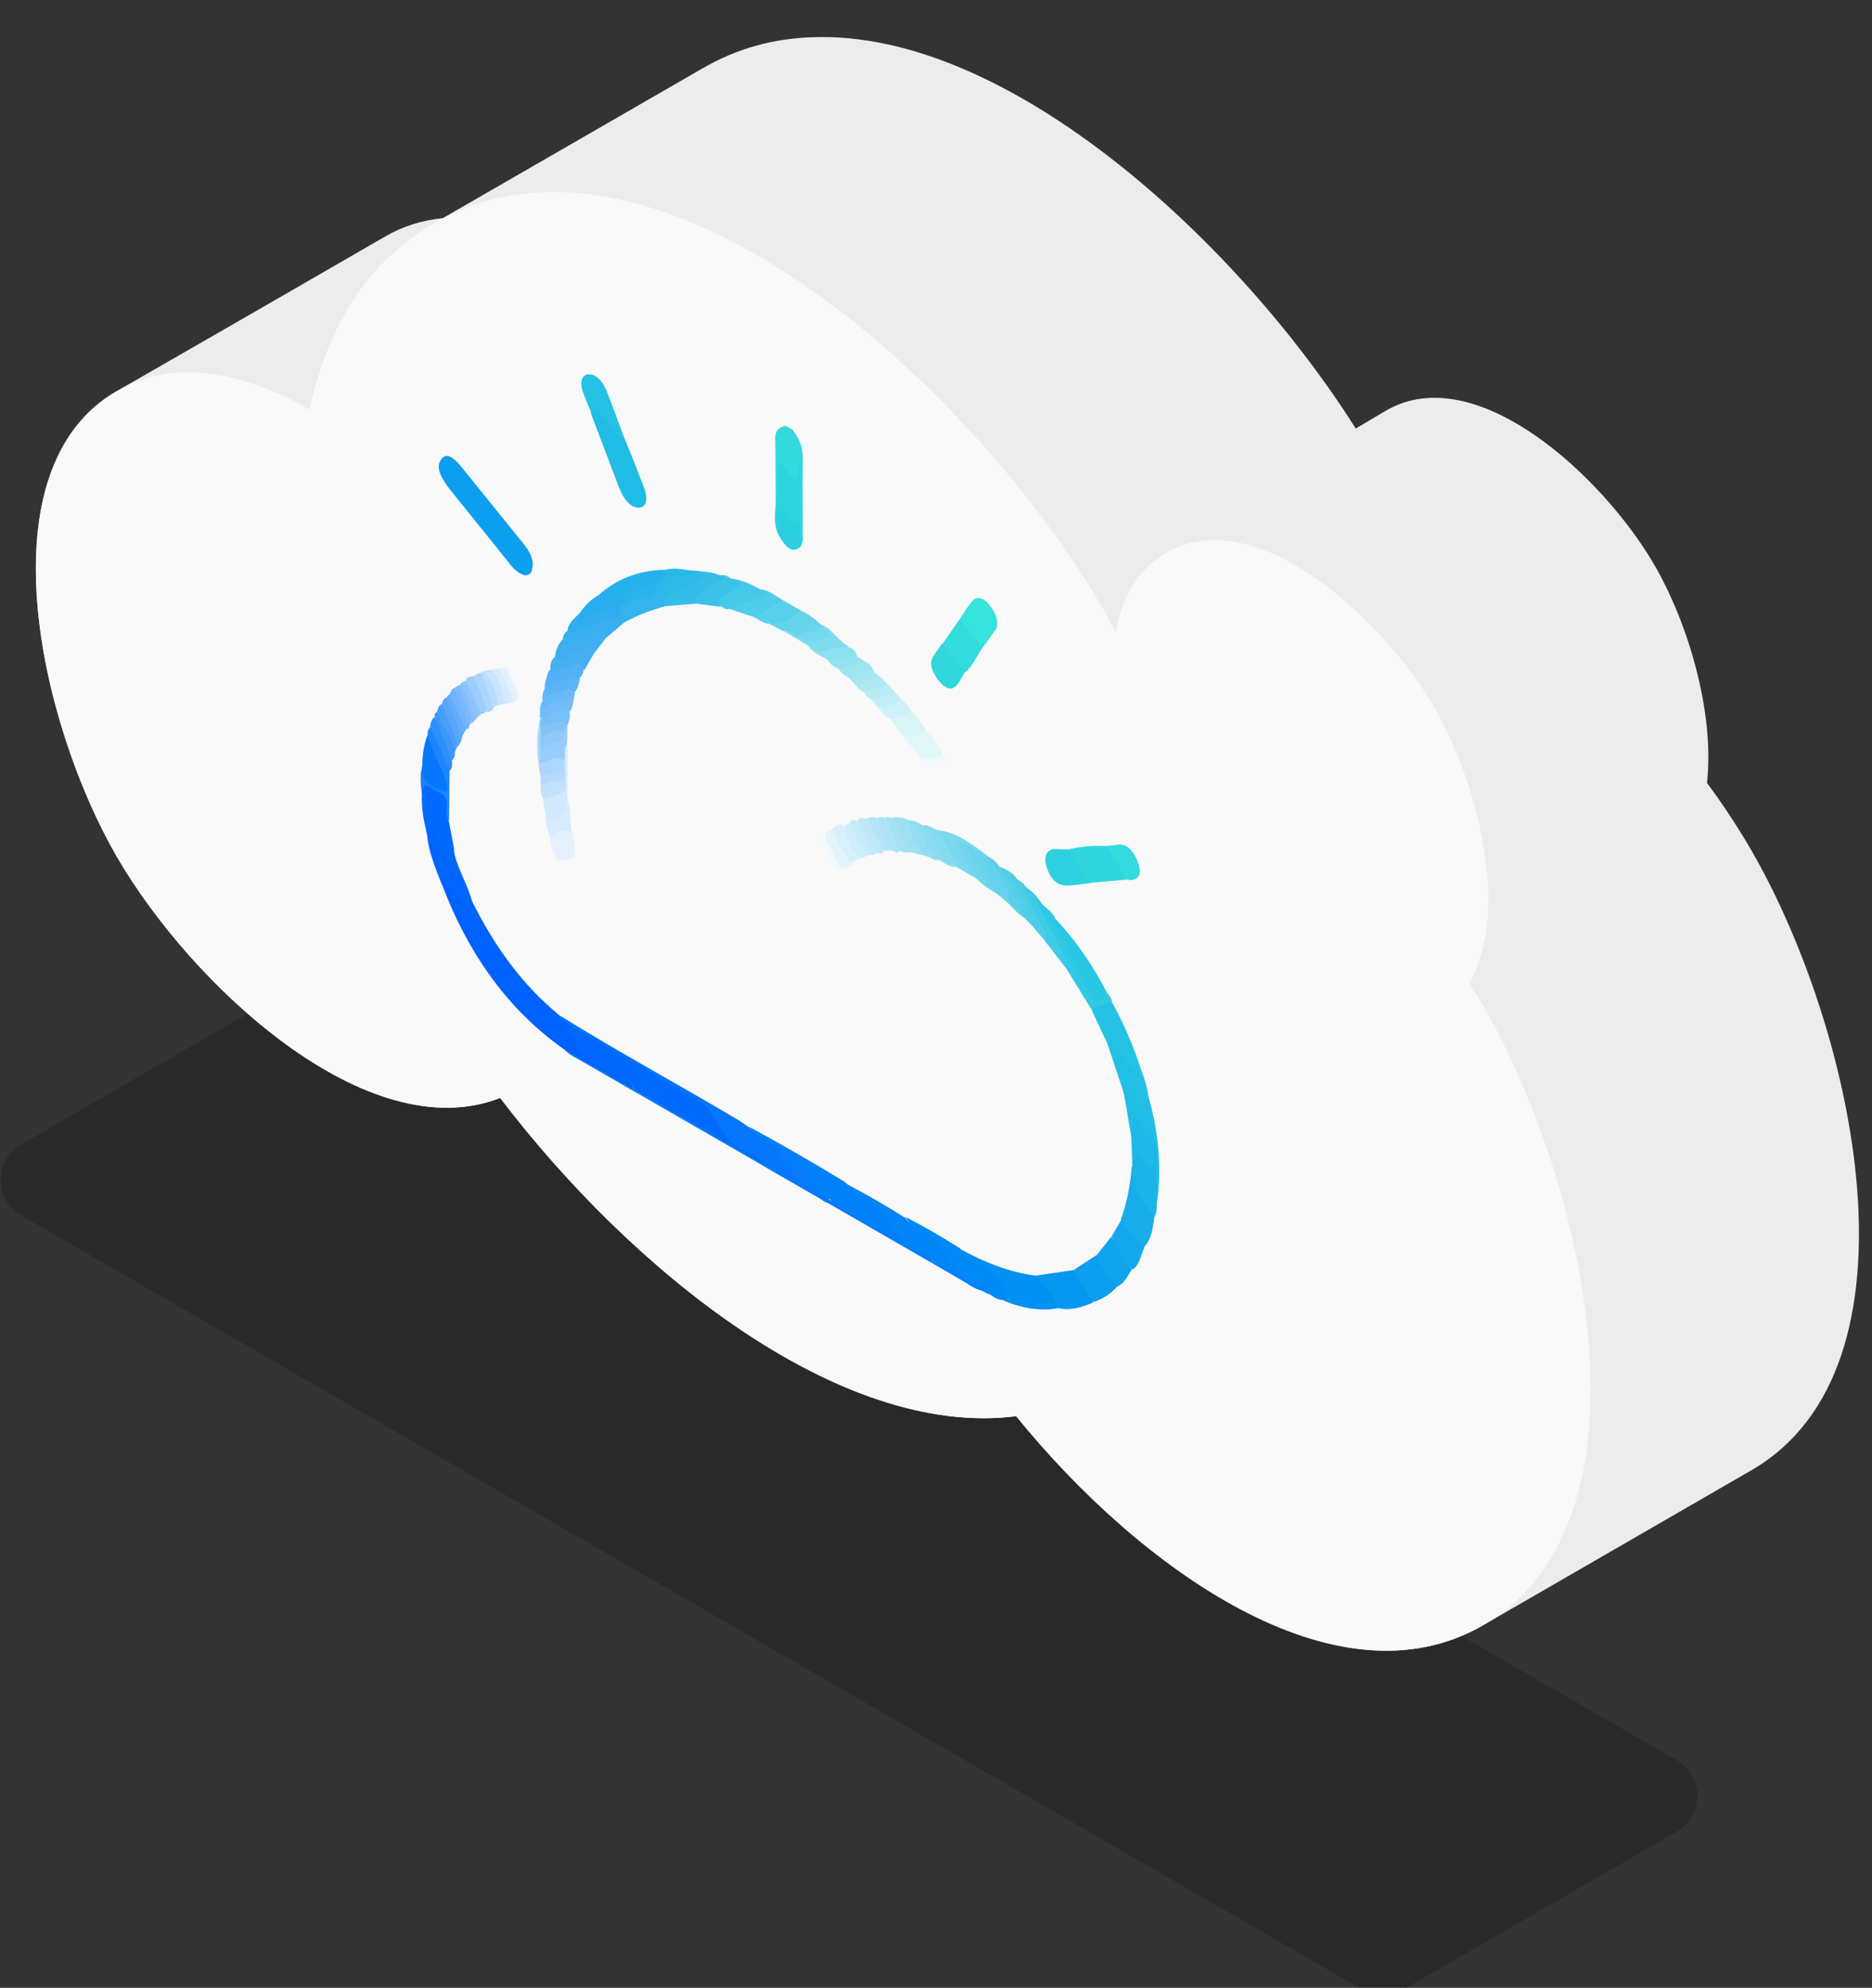 <?xml version="1.0" encoding="UTF-8" standalone="no"?>
<svg
   xmlns:serif="http://www.serif.com/"
   xmlns:dc="http://purl.org/dc/elements/1.1/"
   xmlns:cc="http://creativecommons.org/ns#"
   xmlns:rdf="http://www.w3.org/1999/02/22-rdf-syntax-ns#"
   xmlns:svg="http://www.w3.org/2000/svg"
   xmlns="http://www.w3.org/2000/svg"
   xmlns:sodipodi="http://sodipodi.sourceforge.net/DTD/sodipodi-0.dtd"
   xmlns:inkscape="http://www.inkscape.org/namespaces/inkscape"
   width="60.373mm"
   height="64.085mm"
   viewBox="0 0 60.373 64.085"
   version="1.1"
   id="svg8"
   inkscape:version="1.0.1 (3bc2e813f5, 2020-09-07)"
   sodipodi:docname="ibm_side.svg">
  <rect x="0" y="0" width="60.373" height="64.085" fill="#333333" stroke="none"/>
  <defs
     id="defs2" />
  <sodipodi:namedview
     id="base"
     pagecolor="#ffffff"
     bordercolor="#666666"
     borderopacity="1.0"
     inkscape:pageopacity="0.0"
     inkscape:pageshadow="2"
     inkscape:zoom="0.35"
     inkscape:cx="408.50577"
     inkscape:cy="219.42737"
     inkscape:document-units="mm"
     inkscape:current-layer="layer1"
     inkscape:document-rotation="0"
     showgrid="false"
     fit-margin-top="0"
     fit-margin-left="0"
     fit-margin-right="0"
     fit-margin-bottom="0"
     inkscape:window-width="1816"
     inkscape:window-height="1208"
     inkscape:window-x="2610"
     inkscape:window-y="107"
     inkscape:window-maximized="0" />
  <g
     inkscape:label="Calque 1"
     inkscape:groupmode="layer"
     id="layer1"
     transform="translate(2.25,-90.11)">
    

    

    

    

    

    

    

    

    

    

    

    

    

    

    <g
   transform="matrix(0.265,0,0,0.265,-15.03,-48.446)"
   id="g2943">
        <g
   id="Cloud-IBM--side-"
   serif:id="Cloud IBM (side)"
   transform="translate(-1598.25,-1465.03)">
            <g
   transform="matrix(0.866,-0.5,1,0.577,1338.44,1456.69)"
   id="g2454">
                <path
   d="m -450,738.622 c 0,-1.547 -1.1,-2.5 -2.887,-2.5 -7.347,0 -26.983,0 -38.453,0 -1.786,0 -3.987,0.953 -5.773,2.5 -1.787,1.547 -2.887,3.453 -2.887,5 0,30.546 0,144.831 0,163.205 0,1.547 1.1,2.5 2.887,2.5 7.347,0 26.983,0 38.453,0 1.786,0 3.987,-0.953 5.773,-2.5 1.787,-1.547 2.887,-3.453 2.887,-5 0,-30.547 0,-144.832 0,-163.205 z"
   style="fill-opacity:0.2"
   id="path2452" />

            </g>

            <g
   id="path208045-8-9-5"
   transform="matrix(-0.499,0,0,0.499,5408.47,-4453.97)">
                <path
   d="m 7340.92,12918.6 c -48.25,-1.8 -104.29,50.7 -132.5,95.4 -2.55,-1.5 -5.08,-3 -7.45,-4.4 -21.82,-12.6 -52.87,16 -65.47,37.8 -8.04,13.9 -14.67,35.7 -12.75,53 -4.08,5.5 -7.72,11.1 -10.8,16.4 -25.2,43.6 -43.64,126 0,151.2 l 65.46,37.8 c 35.7,20.6 83.73,-13.9 113.82,-51 43.3,5.5 94.2,-36 125.85,-77.6 32.35,12.7 75.52,-27.7 93.54,-58.9 18.9,-32.7 32.73,-94.5 0,-113.4 -32.73,-18.8 -32.74,-18.8 -65.47,-37.7 -4.48,-2.6 -9.21,-4 -14.1,-4.5 l -63.14,-36.4 c -8.52,-5 -17.6,-7.4 -26.99,-7.7 z"
   style="fill:#ececec;fill-rule:nonzero"
   id="path2456" />

            </g>

            <g
   id="path208155-2-4-6"
   transform="matrix(-0.499,0,0,0.499,5408.47,-4453.97)">
                <path
   d="m 7406.38,12956.4 c -50.68,-1.9 -110.08,56.1 -136.66,102.1 -0.94,1.7 -1.84,3.5 -2.77,5.2 -1.52,-8.4 -5.29,-15.4 -12.3,-19.4 -21.82,-12.6 -52.86,16 -65.46,37.8 -10.49,18.2 -18.63,49.8 -8.44,67.1 -1.14,1.8 -2.32,3.6 -3.34,5.4 -25.2,43.6 -43.64,126 0,151.2 35.7,20.6 83.73,-13.9 113.82,-51 43.3,5.5 94.2,-36 125.85,-77.6 32.35,12.7 75.52,-27.7 93.54,-58.9 18.9,-32.7 32.73,-94.5 0,-113.4 -14.21,-8.2 -31.03,-4.7 -47.06,4.5 -4.17,-19.5 -13.56,-35.7 -30.18,-45.3 -8.53,-5 -17.61,-7.4 -27,-7.7 z"
   style="fill:#f9f9f9;fill-rule:nonzero"
   id="path2459" />

            </g>

            <g
   transform="matrix(0.571,0.329,0,0.659,1685.83,1841.79)"
   id="g2464">
                <path
   d="m 96.4,265.8 c 0,-3.7 0,-7.4 -0.1,-11.2 0,-1.7 1,-2.6 2.2,-3.5 h 1.5 c 1.7,1 2.2,2.4 2.2,4.3 -0.1,4.5 0,9 0,13.5 0,0.9 0.2,1.9 -0.5,2.7 -1.5,-1.7 -0.5,-3.7 -0.8,-5.5 -0.1,-2.4 0,-4.9 0.5,-7.3 -0.1,1.8 -0.4,2 -3.6,0.9 -0.2,1.3 0.1,2.6 -0.1,3.9 -0.2,0.8 0.2,2 -1.3,2.2 z"
   style="fill:#33d9dd;fill-rule:nonzero"
   id="path2462" />

            </g>

            <g
   transform="matrix(0.571,0.329,0,0.659,1685.83,1841.79)"
   id="g2468">
                <path
   d="m 51.3,389.8 c -11.8,-1.3 -20.4,-7.3 -26.1,-17.6 0.2,-1.7 1.4,-0.8 2,-0.6 1.5,0.6 2.9,1.4 4.2,2.3 -0.1,-0.6 -1.2,-1.4 0.1,-1.9 4.9,6.2 11,10.4 18.8,12 1,0.8 2.2,-0.1 3.2,0.5 -0.1,1.3 -1.2,0.9 -2,1.1 0.1,-0.1 0.3,0 0.4,0.1 3.4,3.1 7.6,3.1 11.8,2.9 0.6,0 1.2,0 1.8,0.3 0.3,0.1 0.5,0.4 0.6,0.6 0,0.3 -0.3,0.6 -0.6,0.6 -4.6,-0.2 -9.4,0.1 -14.2,-0.3 z"
   style="fill:#0062fe;fill-rule:nonzero"
   id="path2466" />

            </g>

            <g
   transform="matrix(0.571,0.329,0,0.659,1685.83,1841.79)"
   id="g2472">
                <path
   d="m 41.8,306.6 c -0.8,0 -1.7,-0.3 -2.3,-0.8 L 27,298.6 c -1.8,-1.1 -3.2,-2.5 -1.9,-4.6 1.2,-2.2 3,-1.6 4.7,-0.6 4.3,2.5 8.6,4.9 12.9,7.4 1.4,0.8 2.3,2 1.8,3.7 -0.2,1.3 -1.4,2.2 -2.7,2.1 z"
   style="fill:#0c9eef;fill-rule:nonzero"
   id="path2470" />

            </g>

            <g
   transform="matrix(0.571,0.329,0,0.659,1685.83,1841.79)"
   id="g2476">
                <path
   d="m 53.5,384.6 c -1,-0.3 -2.2,0.4 -3.1,-0.6 12.5,0.5 25,0.1 37.5,0.3 0.9,0 1.9,0.1 2.8,0.2 1.6,0.8 3.3,0.1 4.9,0.4 0.7,0.2 1.4,0.6 2,1.2 2.3,1.9 4.9,3.1 8,2.5 0.9,0.1 1.9,-0.1 2.4,1 -0.6,0.9 -1.6,0.5 -2.4,0.5 H 94.5 c -0.8,-0.2 -1.5,-0.3 -2.3,-0.2 -3.9,0.4 -7.4,-0.1 -10.3,-3.1 -0.9,-0.9 -2.1,-0.7 -3.2,-0.8 -8,-0.6 -16,-0.5 -24,-0.6 -0.4,-0.2 -0.9,-0.5 -1.2,-0.8 z"
   style="fill:#0676fc;fill-rule:nonzero"
   id="path2474" />

            </g>

            <g
   transform="matrix(0.571,0.329,0,0.659,1685.83,1841.79)"
   id="g2480">
                <path
   d="m 95.9,385 c -1.7,-0.3 -3.6,0.7 -5.2,-0.6 6.8,-0.2 13.6,-0.2 20.4,0 1.9,0.7 3.9,0.3 5.9,0.3 1.2,-0.1 2.4,0.3 3.4,1.1 1.9,1.9 4.6,2.9 7.3,2.7 0.7,-0.1 2.4,-0.6 2,1.4 -6.5,0 -13,0.2 -19.5,-0.2 -0.8,0.1 -1.6,-0.1 -2.2,-0.5 h -2.6 c -3,-1.8 -5.9,-3.8 -9.5,-4.2 z"
   style="fill:#0080f9;fill-rule:nonzero"
   id="path2478" />

            </g>

            <g
   transform="matrix(0.571,0.329,0,0.659,1685.83,1841.79)"
   id="g2484">
                <path
   d="m 64.1,270.4 c 1.4,2.3 2.8,4.6 4.1,6.9 1,1.7 0.9,3.5 -0.9,4.5 -1.8,1 -3.3,0.1 -4.3,-1.6 -2,-3.6 -4,-7.1 -6,-10.7 0.5,-2.1 1.9,-1.2 2.9,-0.8 1.5,0.6 2.9,1.2 4.2,1.7 z"
   style="fill:#20bce6;fill-rule:nonzero"
   id="path2482" />

            </g>

            <g
   transform="matrix(0.571,0.329,0,0.659,1685.83,1841.79)"
   id="g2488">
                <path
   d="m 135.7,384.5 c 5.5,-0.1 11,-1.1 16.1,-3.1 2.8,0.1 4.7,1.6 4.8,3.6 -3.4,2.3 -7.4,3.8 -11.5,4.4 -0.1,-0.2 -0.1,-0.5 0.1,-0.7 0.3,-0.2 0.6,-0.2 1.5,-0.2 -1.3,0 -2.5,-0.6 -3.3,-1.5 -1.3,-1.4 -3.3,-2 -5.2,-1.5 -0.9,0.2 -2.2,0.7 -2.5,-1 z"
   style="fill:#0290f3;fill-rule:nonzero"
   id="path2486" />

            </g>

            <g
   transform="matrix(0.571,0.329,0,0.659,1685.83,1841.79)"
   id="g2492">
                <path
   d="m 129.9,389.7 c -0.6,-0.5 -1.4,-0.7 -2.2,-0.4 -2.8,0.5 -5.7,-0.5 -7.6,-2.6 -1.5,-1.6 -3.2,-1.6 -5.1,-1.6 -1.3,0 -2.8,0.6 -3.9,-0.5 4.4,-0.2 8.7,-0.2 13.1,0 0.2,0.3 0.5,0.4 0.9,0.3 3.7,-0.4 7.1,0.1 9.9,3 1,1.1 2.6,0.6 4,0.7 1.1,0.1 2.5,-0.5 3,1.2 l -1.4,0.1 c -3.6,0.3 -7.1,0.3 -10.7,-0.2 z"
   style="fill:#0185f7;fill-rule:nonzero"
   id="path2490" />

            </g>

            <g
   transform="matrix(0.571,0.329,0,0.659,1685.83,1841.79)"
   id="g2496">
                <path
   d="m 142,389.7 c -0.6,-0.5 -1.4,-0.7 -2.2,-0.5 -2.9,0.4 -5.4,-0.2 -7.4,-2.5 -1.5,-1.7 -3.4,-1.9 -5.6,-1.7 -0.9,0.1 -1.9,0.4 -2.6,-0.6 3.8,-0.2 7.7,-0.2 11.5,0 0.3,0.6 1,0.8 1.6,0.5 3.5,-1.5 5.6,0.6 8.1,2.5 1.5,1.1 0.2,1.3 -0.2,1.8 -1,0.6 -2.1,0.7 -3.2,0.5 z"
   style="fill:#018af5;fill-rule:nonzero"
   id="path2494" />

            </g>

            <g
   transform="matrix(0.571,0.329,0,0.659,1685.83,1841.79)"
   id="g2500">
                <path
   d="m 171.2,298.6 -7.3,4.2 c -3.2,-0.4 -4.4,-1.3 -4.9,-3.7 2.5,-1.8 5.2,-3.3 8,-4.6 2,0.6 3.6,2.1 4.2,4.1 z"
   style="fill:#2fd5dd;fill-rule:nonzero"
   id="path2498" />

            </g>

            <g
   transform="matrix(0.571,0.329,0,0.659,1685.83,1841.79)"
   id="g2504">
                <path
   d="m 31.6,372 c -0.7,1.4 1.1,1.7 1.2,3.3 -1.6,-0.9 -3,-1.7 -4.4,-2.4 -1,-0.5 -1.9,-1.6 -3.2,-0.6 -1.4,-2.4 -2.8,-4.7 -3.1,-7.5 -0.7,-2.1 0.5,-2.1 1.7,-1.3 1.3,0.8 2.5,1.5 4,1.2 0.5,2.8 2.8,4.7 3.8,7.3 z"
   style="fill:#0166fe;fill-rule:nonzero"
   id="path2502" />

            </g>

            <g
   transform="matrix(0.571,0.329,0,0.659,1685.83,1841.79)"
   id="g2508">
                <path
   d="m 156.6,385 c -0.7,-2.4 -3.3,-2.3 -4.8,-3.6 l 8.3,-5.2 c 1.3,1.3 3.7,1.7 3.8,4.2 -2.2,1.8 -4.4,3.7 -7.3,4.6 z"
   style="fill:#0797f1;fill-rule:nonzero"
   id="path2506" />

            </g>

            <g
   transform="matrix(0.571,0.329,0,0.659,1685.83,1841.79)"
   id="g2512">
                <path
   d="m 167,330.8 -3.1,-4.2 c 0.3,-2.5 2.2,-3.2 4.2,-3.8 2.6,2.8 4.7,6 6.2,9.4 -0.7,1.5 -1.8,0.9 -2.8,0.5 -1.5,-0.6 -3,-1.4 -4.5,-1.9 z"
   style="fill:#24c3e4;fill-rule:nonzero"
   id="path2510" />

            </g>

            <g
   transform="matrix(0.571,0.329,0,0.659,1685.83,1841.79)"
   id="g2516">
                <path
   d="m 27.9,364.6 c -1.5,1.9 -2.6,0.4 -3.9,-0.5 -0.8,-0.6 -1.9,-1.7 -1.9,0.5 -0.8,-2.1 -1.2,-4.4 -1.1,-6.7 -0.3,-2.8 -0.2,-2.9 3.5,-2.9 1.5,0 2.1,0.8 2,2.3 -0.2,0.9 -0.1,1.7 0.2,2.5 z"
   style="fill:#016afe;fill-rule:nonzero"
   id="path2514" />

            </g>

            <g
   transform="matrix(0.571,0.329,0,0.659,1685.83,1841.79)"
   id="g2520">
                <path
   d="m 129.9,389.7 10.7,0.1 c -1.2,0.4 -2.4,0.5 -3.6,0.3 H 55.2 c -1.3,0 -2.6,0.2 -3.9,-0.3 l 14.8,-0.1 c 1.6,-1.1 3.3,-0.6 5,-0.6 2,-0.1 4,0 6,-0.1 5.8,-0.3 11.4,0.7 17.2,0.7 3.9,0 7.9,0 11.8,0.1 0.7,0 1.4,0.1 1.9,-0.5 7.3,0.4 14.6,0.6 21.9,0.4 z"
   style="fill:#067cfa;fill-rule:nonzero"
   id="path2518" />

            </g>

            <g
   transform="matrix(0.571,0.329,0,0.659,1685.83,1841.79)"
   id="g2524">
                <path
   d="m 177.1,358 c -0.3,2.3 -0.7,4.6 -2.2,6.6 -2,-0.3 -4.1,-0.2 -4.9,-2.7 1.2,-3.5 2,-7.2 2.3,-10.9 0.9,0 1,0.7 1,1.2 -0.1,2.2 1.1,3.5 3,4.2 0.6,0.1 0.9,0.7 0.8,1.2 0.1,0.2 0.1,0.3 0,0.4 z"
   style="fill:#17adeb;fill-rule:nonzero"
   id="path2522" />

            </g>

            <g
   transform="matrix(0.571,0.329,0,0.659,1685.83,1841.79)"
   id="g2528">
                <path
   d="m 156,313.4 c 4.3,1.8 8.2,4.7 11.1,8.3 0.5,2.2 -1.6,2.3 -2.7,3.2 -0.8,0.6 -1.5,-0.5 -2,-1.1 -2.2,-2.6 -4.3,-5.4 -6.6,-8 -1.2,-1.5 -1.1,-1.9 0.2,-2.4 z"
   style="fill:#28c7e3;fill-rule:nonzero"
   id="path2526" />

            </g>

            <g
   transform="matrix(0.571,0.329,0,0.659,1685.83,1841.79)"
   id="g2532">
                <path
   d="m 64.1,270.4 c -1.5,1 -2.6,-0.2 -3.7,-0.9 -1.1,-0.7 -2.1,-1.2 -3.2,0 -0.7,-1 -1.3,-2 -1.9,-3.1 -0.7,-1.4 -0.2,-3.1 1.2,-3.8 1.6,-0.9 2.9,-0.3 3.8,1 1.4,2.3 2.5,4.6 3.8,6.8 z"
   style="fill:#24c1e5;fill-rule:nonzero"
   id="path2530" />

            </g>

            <g
   transform="matrix(0.571,0.329,0,0.659,1685.83,1841.79)"
   id="g2536">
                <path
   d="m 135.6,268.3 c 0.9,-1.6 1.7,-3.2 2.7,-4.7 0.9,-1.3 2.3,-2 3.8,-1 1.4,0.7 1.9,2.4 1.2,3.8 0,0.1 -0.1,0.2 -0.2,0.3 -0.9,1.5 -1.7,3 -2.6,4.4 -2.2,0 -3.7,-1.1 -4.9,-2.8 z"
   style="fill:#36e3da;fill-rule:nonzero"
   id="path2534" />

            </g>

            <g
   transform="matrix(0.571,0.329,0,0.659,1685.83,1841.79)"
   id="g2540">
                <path
   d="m 135.6,268.3 4.9,2.8 c -1.2,2.1 -2.1,4.4 -3.6,6.3 -2.1,0.2 -4,-0.9 -4.9,-2.8 z"
   style="fill:#32dcdc;fill-rule:nonzero"
   id="path2538" />

            </g>

            <g
   transform="matrix(0.571,0.329,0,0.659,1685.83,1841.79)"
   id="g2544">
                <path
   d="m 96.4,265.8 c 1.3,-2.3 0,-4.9 0.8,-7.5 1.2,0.3 1.9,1.8 3.1,1.5 1.6,-0.3 0.4,-2 1.4,-3.3 v 9.2 c -0.2,0.3 -0.3,0.6 -0.3,1 -0.2,2.1 -0.7,2.4 -2.6,1.6 -0.4,-0.2 -0.6,-0.6 -1.1,-0.6 -0.3,1.4 0.4,3 -0.8,4.2 -1.2,-1.9 -0.4,-4 -0.5,-6.1 z"
   style="fill:#2dd3de;fill-rule:nonzero"
   id="path2542" />

            </g>

            <g
   transform="matrix(0.571,0.329,0,0.659,1685.83,1841.79)"
   id="g2548">
                <path
   d="m 159,299.1 c 1,2.1 3,2.8 4.9,3.7 -1.7,1.1 -3.5,2.2 -5.3,3.2 -1.6,0.8 -3.2,1.1 -4.3,-0.9 -0.9,-1.7 -0.3,-3.2 1.2,-4.3 1.2,-0.6 2.4,-1.1 3.5,-1.7 z"
   style="fill:#2ed0e0;fill-rule:nonzero"
   id="path2546" />

            </g>

            <g
   transform="matrix(0.571,0.329,0,0.659,1685.83,1841.79)"
   id="g2552">
                <path
   d="m 163.9,380.3 c -0.6,-2 -3.4,-2 -3.8,-4.2 l 4.9,-5.2 c 1.3,1.4 3.3,2 4.3,3.7 -1.5,2.2 -3.3,4.1 -5.4,5.7 z"
   style="fill:#0c9eef;fill-rule:nonzero"
   id="path2550" />

            </g>

            <g
   transform="matrix(0.571,0.329,0,0.659,1685.83,1841.79)"
   id="g2556">
                <path
   d="m 175.9,336.4 c 2.3,6 2.8,12.6 1.7,19 -1.2,-1.1 -0.8,-2.6 -0.9,-3.9 0,-1.8 0.1,-3.7 0,-5.5 -0.5,-1.7 -2.2,-2 -3.4,-2.7 -0.7,0.7 -0.2,1.8 -1.1,2.3 l -1.5,-6.9 c -0.6,-1.5 -0.1,-2 1.3,-1.4 1.4,0.6 2.8,0.4 3.9,-0.9 z"
   style="fill:#21bce6;fill-rule:nonzero"
   id="path2554" />

            </g>

            <g
   transform="matrix(0.571,0.329,0,0.659,1685.83,1841.79)"
   id="g2560">
                <path
   d="m 175.9,336.4 c -0.4,2.1 -1.5,2.6 -3.4,1.5 -0.3,-0.2 -2,-1.6 -1.8,0.6 -1.2,-2.6 -2.5,-5.2 -3.7,-7.8 1.7,-0.6 2.8,0.6 4.2,1.2 1,0.4 2,1.2 3.1,0.3 0.8,1.3 1.3,2.7 1.6,4.2 z"
   style="fill:#22bfe5;fill-rule:nonzero"
   id="path2558" />

            </g>

            <g
   transform="matrix(0.571,0.329,0,0.659,1685.83,1841.79)"
   id="g2564">
                <path
   d="m 177.5,344.8 c 0,3.5 0.1,7.1 0.1,10.6 0.1,0.9 -0.1,1.8 -0.5,2.6 0,-0.2 0,-0.5 -0.1,-0.5 -3.2,-1 -4.5,-3.3 -4.6,-6.5 v -0.6 c 0.3,-1.7 0.3,-3.7 3,-2.4 0.9,0.4 0.8,-0.6 0.9,-1.2 0.3,-0.6 -0.2,-1.8 1.2,-2 z"
   style="fill:#1cb4e8;fill-rule:nonzero"
   id="path2562" />

            </g>

            <g
   transform="matrix(0.571,0.329,0,0.659,1685.83,1841.79)"
   id="g2568">
                <path
   d="m 58.7,302.2 c 3.7,-4.7 8.3,-8.6 13.6,-11.4 1.3,-0.5 1.5,0.1 1,1.1 -0.6,0.9 -1.2,1.7 -2,2.3 -2.2,2.2 -4.6,4.2 -7.1,6 -1.1,1 -2.4,1.8 -3.7,2.5 -0.9,0.6 -0.9,0.5 -1.8,-0.5 z"
   style="fill:#24b1ec;fill-rule:nonzero"
   id="path2566" />

            </g>

            <g
   transform="matrix(0.571,0.329,0,0.659,1685.83,1841.79)"
   id="g2572">
                <path
   d="m 131.9,274.6 c 1.5,1.2 3.1,2.2 4.9,2.8 -0.6,1.1 -1.1,2.3 -1.8,3.4 -0.9,1.4 -2.3,2 -3.8,1.1 -1.5,-0.9 -2.2,-2.2 -1.2,-4 0.6,-1.1 1.3,-2.2 1.9,-3.3 z"
   style="fill:#32d7dd;fill-rule:nonzero"
   id="path2570" />

            </g>

            <g
   transform="matrix(0.571,0.329,0,0.659,1685.83,1841.79)"
   id="g2576">
                <path
   d="m 156,313.4 c -1.3,0.9 -0.2,1.4 0.3,1.9 2,2.4 4,4.7 6,7.1 2.2,2.6 3.2,2.5 4.8,-0.8 0.5,0.2 0.9,0.6 1,1.1 -1.4,1.2 -3.3,2 -4.2,3.8 l -5.7,-5.2 c -1.6,-3.1 -4.1,-5.5 -6.1,-8.2 -0.7,-0.9 -1.5,-1.7 0.6,-1.4 0.9,1 2.5,0.4 3.3,1.7 z"
   style="fill:#31c8e4;fill-rule:nonzero"
   id="path2574" />

            </g>

            <g
   transform="matrix(0.571,0.329,0,0.659,1685.83,1841.79)"
   id="g2580">
                <path
   d="m 169.2,374.7 c -1.5,-1.1 -3.9,-1.3 -4.3,-3.7 l 3,-4.8 c 1.7,1 3.1,2.4 4.4,3.9 -0.9,1.5 -1.5,3.3 -3.1,4.6 z"
   style="fill:#10a3ee;fill-rule:nonzero"
   id="path2578" />

            </g>

            <g
   transform="matrix(0.571,0.329,0,0.659,1685.83,1841.79)"
   id="g2584">
                <path
   d="m 80.1,287.2 c 1.5,-0.8 3.1,-1.3 4.7,-1.6 1.4,-0.3 1.7,0.3 0.7,1.2 -2.3,2.1 -4.4,4.4 -6.3,6.8 l -6.3,3.6 c -1.4,-1 -0.2,-1.7 0.3,-2.4 1.6,-1.9 3.3,-3.6 5.1,-5.2 0.7,-0.7 1.9,-1.1 1.8,-2.4 z"
   style="fill:#35bdea;fill-rule:nonzero"
   id="path2582" />

            </g>

            <g
   transform="matrix(0.571,0.329,0,0.659,1685.83,1841.79)"
   id="g2588">
                <path
   d="m 172.4,370 c -1.9,-0.7 -3.5,-2.1 -4.4,-3.9 0.7,-1.4 1.4,-2.8 2.1,-4.2 1.2,1.6 3.2,1.7 4.9,2.7 -0.8,1.9 -1.1,4 -2.6,5.4 z"
   style="fill:#14a7ed;fill-rule:nonzero"
   id="path2586" />

            </g>

            <g
   transform="matrix(0.571,0.329,0,0.659,1685.83,1841.79)"
   id="g2592">
                <path
   d="m 21.1,352.4 c 0,-2.1 0.4,-4.2 1.1,-6.1 2.1,1.7 3.7,4 4.4,6.6 0.5,1.7 -0.1,2.9 -2.2,2.5 h -0.8 c -2.9,0.1 -2.9,0.1 -2.5,-3 z"
   style="fill:#0677fd;fill-rule:nonzero"
   id="path2590" />

            </g>

            <g
   transform="matrix(0.571,0.329,0,0.659,1685.83,1841.79)"
   id="g2596">
                <path
   d="m 64.2,304.5 -3.8,4.7 c -2.9,1.1 -4.6,3.9 -7.3,5.3 -0.5,0.3 -0.9,0.9 -1.5,0.9 -1,0.1 -1,-0.4 -0.6,-1.1 0.1,-0.8 0.5,-1.6 1,-2.1 2.7,-2.6 5.6,-5.1 8.6,-7.3 0.8,-0.5 1.4,-1.3 2.4,-1.3 0.6,0.1 1,0.4 1.2,0.9 z"
   style="fill:#39aff1;fill-rule:nonzero"
   id="path2594" />

            </g>

            <g
   transform="matrix(0.571,0.329,0,0.659,1685.83,1841.79)"
   id="g2600">
                <path
   d="m 177.5,344.8 c -0.6,0.5 -0.5,1.3 -0.5,1.9 0,2.1 0.1,3.6 -2.7,1.7 -2,-1.3 -0.9,1.6 -1.9,2 l -0.2,-5 c 0.2,-3.6 0.3,-3.7 3.5,-1.7 0.6,0.4 1.5,0.4 1.8,1.1 z"
   style="fill:#1eb7e7;fill-rule:nonzero"
   id="path2598" />

            </g>

            <g
   transform="matrix(0.571,0.329,0,0.659,1685.83,1841.79)"
   id="g2604">
                <path
   d="m 86.5,290.9 c -0.4,0.4 -1,0.5 -1.6,0.4 -1.3,-0.4 -1.3,-1.1 -0.6,-2 0.4,-0.5 0.8,-0.9 1.2,-1.3 0.8,-0.9 1.7,-1.7 2.7,-2.3 0.4,0.1 0,-0.5 0,-0.2 0,0.1 -0.1,0.1 -0.2,0.1 -0.4,0 -0.9,-0.2 -1.1,-0.5 2,-0.8 4.1,-1.1 6.2,-1.1 0.6,-0.2 1.2,-0.5 1.7,0.1 0.3,0.3 0,0.7 -0.3,0.9 -2.5,2.1 -4.7,4.8 -8,5.9 z"
   style="fill:#46c8e9;fill-rule:nonzero"
   id="path2602" />

            </g>

            <g
   transform="matrix(0.571,0.329,0,0.659,1685.83,1841.79)"
   id="g2608">
                <path
   d="M 64.2,304.5 63,304 c -0.4,-0.7 -0.1,-1.4 0.1,-2.2 0.3,-0.6 0.7,-1 1.2,-1.4 2.3,-1.6 4.4,-3.4 6.6,-5.2 0.8,-0.3 1.7,-0.8 2.5,-0.1 -0.3,0.7 -1.2,1.2 -0.5,2.1 -3,2.2 -6,4.7 -8.7,7.3 z"
   style="fill:#33b4ed;fill-rule:nonzero"
   id="path2606" />

            </g>

            <g
   transform="matrix(0.571,0.329,0,0.659,1685.83,1841.79)"
   id="g2612">
                <path
   d="m 86.9,285.1 h 2.3 c -1.5,1.6 -2.8,3 -4.2,4.3 -0.7,0.7 -1.2,1.2 -0.2,2 l -5.7,2.2 c 1,-3.2 3.6,-5.1 5.9,-7.2 0.9,-0.8 0.1,-0.6 -0.3,-0.8 0.7,-0.5 1.5,-0.6 2.2,-0.5 z"
   style="fill:#3cc2e9;fill-rule:nonzero"
   id="path2610" />

            </g>

            <g
   transform="matrix(0.571,0.329,0,0.659,1685.83,1841.79)"
   id="g2616">
                <path
   d="m 128.4,292.5 c 1.5,0.4 2.8,1.3 3.7,2.6 -0.7,2 -2.6,3.3 -4.7,3.1 l -4.2,-2.6 c 1.7,-1 3.2,-2.4 5.2,-3.1 z"
   style="fill:#e1f7fa;fill-rule:nonzero"
   id="path2614" />

            </g>

            <g
   transform="matrix(0.571,0.329,0,0.659,1685.83,1841.79)"
   id="g2620">
                <path
   d="m 171.2,298.6 -4.2,-4.1 c 0.7,-0.4 1.3,-0.8 2,-1.2 1.7,-1.2 3.3,-1.2 4.5,0.7 1.1,1.9 0.3,3.2 -1.3,4.2 -0.3,0.1 -0.6,0.3 -1,0.4 z"
   style="fill:#34dbdc;fill-rule:nonzero"
   id="path2618" />

            </g>

            <g
   transform="matrix(0.571,0.329,0,0.659,1685.83,1841.79)"
   id="g2624">
                <path
   d="m 97,272 v -5.5 c 2,1.4 4,3.1 4.7,-0.7 0,2 0,3.9 0.1,5.9 -1.6,2.1 -2.9,2.2 -4.8,0.3 z"
   style="fill:#2bcfe0;fill-rule:nonzero"
   id="path2622" />

            </g>

            <g
   transform="matrix(0.571,0.329,0,0.659,1685.83,1841.79)"
   id="g2628">
                <path
   d="m 50.9,314.4 c 0.1,0.6 0.3,1.1 0.9,0.5 1.9,-1.9 4.5,-2.9 6.1,-5.1 0.6,-0.9 1.4,-1.3 2.4,-0.5 l -2.6,4.2 c -2,0.7 -3.3,2.2 -4.7,3.6 -0.8,0.8 -1.7,1.5 -2.6,2.1 -0.5,0.3 -1.2,0.6 -1.1,-0.6 0.2,-1.7 0.8,-3 1.6,-4.2 z"
   style="fill:#40aff2;fill-rule:nonzero"
   id="path2626" />

            </g>

            <g
   transform="matrix(0.571,0.329,0,0.659,1685.83,1841.79)"
   id="g2632">
                <path
   d="m 53,348.9 c 1.3,3.5 0.8,4.8 -2.5,6.4 -0.6,0.3 -1,0.2 -1.2,-0.3 -0.6,-0.8 -1,-1.9 -1,-2.9 1.2,-2.8 2.4,-3.6 4.7,-3.2 z"
   style="fill:#e5f1fe;fill-rule:nonzero"
   id="path2630" />

            </g>

            <g
   transform="matrix(0.571,0.329,0,0.659,1685.83,1841.79)"
   id="g2636">
                <path
   d="m 152.6,311.7 c -0.3,0.2 -1.2,-0.1 -0.4,0.8 1.8,2 3.6,4.1 5.2,6.3 0.5,0.7 1.5,1.4 0.7,2.5 l -4.2,-2.6 c -1.2,-2.4 -3.4,-4.2 -4.7,-6.5 -0.4,-0.7 -1.5,-2 0.7,-1.5 1,0.1 2,0.4 2.7,1 z"
   style="fill:#3dcbe6;fill-rule:nonzero"
   id="path2634" />

            </g>

            <g
   transform="matrix(0.571,0.329,0,0.659,1685.83,1841.79)"
   id="g2640">
                <path
   d="m 86.5,290.9 8.2,-6.7 -1.5,-0.2 c 1.6,-0.8 3.2,-0.4 4.8,-0.4 0.2,0.4 0.1,0.9 -0.3,1.2 -2.1,1.6 -3.4,4.1 -6,5 z"
   style="fill:#4fccea;fill-rule:nonzero"
   id="path2638" />

            </g>

            <g
   transform="matrix(0.571,0.329,0,0.659,1685.83,1841.79)"
   id="g2644">
                <path
   d="m 91.8,289.8 6.3,-6.2 h 3.7 c 0.6,0.9 0.1,1.5 -0.5,2 -1.9,1.5 -3.5,3.7 -6.3,3.8 -1.1,0.6 -2.2,0.3 -3.2,0.4 z"
   style="fill:#59d0ea;fill-rule:nonzero"
   id="path2642" />

            </g>

            <g
   transform="matrix(0.571,0.329,0,0.659,1685.83,1841.79)"
   id="g2648">
                <path
   d="m 47.3,348.4 -0.5,-2.6 c 0.4,-1.3 1.5,-1.9 2.4,-2.6 1.2,-0.7 1.8,-2 1.6,-3.3 v -3.7 c 0.2,-1.1 -0.4,-2.5 1.2,-3 v 10 c 0.5,3.1 -0.7,5 -3.4,5.8 -0.5,0.1 -1.1,-0.1 -1.3,-0.6 z"
   style="fill:#d1e8fd;fill-rule:nonzero"
   id="path2646" />

            </g>

            <g
   transform="matrix(0.571,0.329,0,0.659,1685.83,1841.79)"
   id="g2652">
                <path
   d="m 130.9,309.6 c 3.6,-1.6 7.4,-1.2 11.1,-0.5 -0.1,0.2 -0.4,0.4 -0.6,0.5 -0.5,0.2 -1.1,0.2 -1.6,0.2 h -2.7 c -0.6,-0.1 -1.2,0 -1.5,-0.5 0.8,2 2.9,3.1 3.8,5.1 h -3.1 c -2.6,-0.5 -4.6,-2.3 -5.4,-4.8 z"
   style="fill:#79d8ee;fill-rule:nonzero"
   id="path2650" />

            </g>

            <g
   transform="matrix(0.571,0.329,0,0.659,1685.83,1841.79)"
   id="g2656">
                <path
   d="m 49.3,318.4 c 1.9,0.3 2.5,-1.5 3.7,-2.4 1.1,-0.9 2.1,-1.8 3.1,-2.8 0.6,-0.6 1.1,-0.1 1.7,0.1 l -2.1,4.2 c -2.2,1.2 -4.2,2.6 -6.1,4.2 -0.8,0.6 -1.6,1.3 -1.2,-0.6 -0.1,-0.9 0.2,-1.9 0.9,-2.7 z"
   style="fill:#47aff4;fill-rule:nonzero"
   id="path2654" />

            </g>

            <g
   transform="matrix(0.571,0.329,0,0.659,1685.83,1841.79)"
   id="g2660">
                <path
   d="m 64.6,300.8 -1,1 c -1.9,3 -5,4.6 -7.8,6.6 -0.7,0.5 -1.7,0.6 -1.1,-0.9 1.1,-2 2.5,-3.8 4.1,-5.4 0.9,1.3 1.5,-0.1 2.1,-0.4 1.1,-0.6 2.2,-1.4 3.2,-2.1 0.3,0.4 0.5,0.8 0.5,1.2 z"
   style="fill:#2aadef;fill-rule:nonzero"
   id="path2658" />

            </g>

            <g
   transform="matrix(0.571,0.329,0,0.659,1685.83,1841.79)"
   id="g2664">
                <path
   d="m 128.4,292.5 c -1.5,1.4 -2.9,3.1 -5.2,3.1 l -2.6,-1.6 c 1.2,-1.6 2.9,-2.9 4.7,-3.6 1.3,0.1 2.1,1.2 3.1,2.1 z"
   style="fill:#d8f4f9;fill-rule:nonzero"
   id="path2662" />

            </g>

            <g
   transform="matrix(0.571,0.329,0,0.659,1685.83,1841.79)"
   id="g2668">
                <path
   d="m 54.6,307.6 c 0.1,0.7 0.3,0.9 0.9,0.4 2.6,-2.1 5.3,-4.1 8,-6.1 0,0.7 -0.1,1.5 -0.5,2.1 -3.5,2.5 -6.9,5.2 -10,8.1 -0.3,0.3 -0.6,0.7 -1,0.1 0.3,-1.8 1.6,-3.1 2.6,-4.6 z"
   style="fill:#30adf0;fill-rule:nonzero"
   id="path2666" />

            </g>

            <g
   transform="matrix(0.571,0.329,0,0.659,1685.83,1841.79)"
   id="g2672">
                <path
   d="m 24.8,355.2 c 2.5,-0.3 1.7,-1.8 1,-3.1 -1.2,-1.9 -2.7,-3.7 -3.6,-5.8 0,-0.6 0.1,-1.1 0.5,-1.6 2,0.6 4,3.5 4.2,5.8 l -0.1,9.3 c -0.9,-0.8 -0.5,-1.7 -0.5,-2.7 0,-1.1 -0.5,-1.6 -1.6,-1.5 -0.2,-0.1 -0.2,-0.2 -0.2,-0.3 0.2,0 0.2,-0.1 0.3,-0.1 z"
   style="fill:#1e86fd;fill-rule:nonzero"
   id="path2670" />

            </g>

            <g
   transform="matrix(0.571,0.329,0,0.659,1685.83,1841.79)"
   id="g2676">
                <path
   d="m 51.4,336.4 v 2.1 c -1.6,1.4 -2.6,3.5 -5.2,3.2 -0.8,-3.4 -0.8,-7 0,-10.5 l 0.3,0.2 c 0.2,0.5 0.4,1 0.3,1.5 v 3.4 c 0,0.5 0,1.1 0.1,1.6 1.6,-0.4 2.6,-2.7 4.5,-1.5 z"
   style="fill:#aed6fc;fill-rule:nonzero"
   id="path2674" />

            </g>

            <g
   transform="matrix(0.571,0.329,0,0.659,1685.83,1841.79)"
   id="g2680">
                <path
   d="m 47.3,348.4 c 2.8,-0.1 4.7,-2.2 4.7,-5.2 0.9,1.8 0.4,3.9 1,5.8 -2.3,-0.1 -3.2,1.9 -4.7,3.2 -0.6,-1.2 -1,-2.5 -1,-3.8 z"
   style="fill:#d9ebfe;fill-rule:nonzero"
   id="path2678" />

            </g>

            <g
   transform="matrix(0.571,0.329,0,0.659,1685.83,1841.79)"
   id="g2684">
                <path
   d="m 48.3,321.2 c 0.1,0.3 0,1.1 0.6,0.3 1.4,-1.7 3.6,-2.3 5,-4.1 0.5,-0.6 1.1,-0.2 1.6,0.1 -0.1,0.8 -0.4,1.5 -0.9,2.1 -1.5,2.2 -4.1,3.1 -6,4.9 -0.2,0.2 -0.6,0.5 -0.9,0.2 -0.6,-0.5 -0.3,-1.1 -0.1,-1.7 0.1,-0.6 0.3,-1.3 0.7,-1.8 z"
   style="fill:#52b2f5;fill-rule:nonzero"
   id="path2682" />

            </g>

            <g
   transform="matrix(0.571,0.329,0,0.659,1685.83,1841.79)"
   id="g2688">
                <path
   d="M 103.2,289.3 98,289.2 c 0,-1 0.8,-0.9 1.4,-1.1 h 1.6 c 3,0.5 4.5,-2 6.8,-3.4 0.2,0 -0.1,-0.2 -0.2,-0.1 -0.7,0.4 -1.3,0.5 -1.3,-0.6 2.1,-0.4 3.7,1.4 5.7,1.1 -2.5,2.3 -4.7,5.3 -8.8,4.2 z"
   style="fill:#7fdced;fill-rule:nonzero"
   id="path2686" />

            </g>

            <g
   transform="matrix(0.571,0.329,0,0.659,1685.83,1841.79)"
   id="g2692">
                <path
   d="m 51.4,336.4 c -2.1,0 -3.3,1.8 -5.2,3.1 v -3.1 c 0.7,-1.4 2,-2.1 3.1,-3 0.9,-0.6 1.5,-1.4 1.7,-2.5 0.2,-0.5 0.4,-1 1,-0.8 0,1 0,2.1 -0.1,3.1 -0.8,1 -0.3,2.1 -0.5,3.2 z"
   style="fill:#98ccfb;fill-rule:nonzero"
   id="path2690" />

            </g>

            <g
   transform="matrix(0.571,0.329,0,0.659,1685.83,1841.79)"
   id="g2696">
                <path
   d="m 139.9,309.2 h 1.6 c 1.9,0.6 3.5,1.9 4.5,3.6 0.6,0.9 1.1,1.8 0.1,2.8 l -2.6,-0.6 c -0.6,-0.6 -1.5,-0.1 -2.1,-0.5 0.4,-0.6 0.3,-1.4 -0.1,-2 -0.6,-1 -1.9,-1.8 -1.4,-3.3 z"
   style="fill:#63d3eb;fill-rule:nonzero"
   id="path2694" />

            </g>

            <g
   transform="matrix(0.571,0.329,0,0.659,1685.83,1841.79)"
   id="g2700">
                <path
   d="m 149.9,310.7 c -1,0.1 -0.9,0.5 -0.3,1.1 1.3,1.6 2.5,3.3 3.9,4.9 0.5,0.6 1.1,1.2 0.5,2 l -3.1,-1.6 c -0.7,-2.2 -2.6,-3.6 -4.1,-5.2 -0.4,-0.5 -0.9,-1 -0.5,-1.6 0.4,-0.6 1.1,-0.4 1.6,-0.1 0.7,-0.1 1.4,0.1 2,0.5 z"
   style="fill:#4acee7;fill-rule:nonzero"
   id="path2698" />

            </g>

            <g
   transform="matrix(0.571,0.329,0,0.659,1685.83,1841.79)"
   id="g2704">
                <path
   d="m 128.9,315.5 -3.7,1 c -1.9,-0.8 -3.4,-2.3 -4.2,-4.2 1.1,-0.8 2.3,-1.4 3.7,-1.5 0.9,1.9 2.4,3.6 4.2,4.7 z"
   style="fill:#9ee0f3;fill-rule:nonzero"
   id="path2702" />

            </g>

            <g
   transform="matrix(0.571,0.329,0,0.659,1685.83,1841.79)"
   id="g2708">
                <path
   d="m 73.4,295.1 -2.6,0.5 c -0.1,-0.4 0,-0.7 0.3,-1 2.2,-2.1 4.4,-4.2 6.5,-6.4 l 2.5,-1.1 c 0.8,0.2 1.5,0.3 0.4,1.2 -2.4,2.3 -4.7,4.5 -7.1,6.8 z"
   style="fill:#2dbae9;fill-rule:nonzero"
   id="path2706" />

            </g>

            <g
   transform="matrix(0.571,0.329,0,0.659,1685.83,1841.79)"
   id="g2712">
                <path
   d="m 114.7,322.8 c -0.6,0.8 -1.7,1.1 -2.1,2.1 -2.2,-0.3 -3.9,-2 -4.2,-4.2 0.6,-1 1.3,-1.9 2.6,-2.1 1,1.6 2.2,3.1 3.7,4.2 z"
   style="fill:#d8f0fb;fill-rule:nonzero"
   id="path2710" />

            </g>

            <g
   transform="matrix(0.571,0.329,0,0.659,1685.83,1841.79)"
   id="g2716">
                <path
   d="m 108.5,320.7 c 1.2,1.6 2.3,3.2 4.2,4.2 -0.4,1 -1.5,1.3 -2.1,2.1 -2.2,-0.5 -3.2,-2.1 -3.7,-4.2 0.1,-1 0.7,-1.8 1.6,-2.1 z"
   style="fill:#e2f4fc;fill-rule:nonzero"
   id="path2714" />

            </g>

            <g
   transform="matrix(0.571,0.329,0,0.659,1685.83,1841.79)"
   id="g2720">
                <path
   d="m 99.6,288.8 c -0.6,0 -1.2,-0.1 -1.6,0.5 l -3.1,0.1 c 2.8,-1.2 5.1,-3.2 6.8,-5.8 1.4,-0.2 2.8,0 4.2,0.4 0.1,0.1 0.2,0.3 0.2,0.4 0,0.2 -0.1,0.2 -0.1,0.2 -2.7,0.7 -4.2,2.9 -6.4,4.2 z"
   style="fill:#65d4eb;fill-rule:nonzero"
   id="path2718" />

            </g>

            <g
   transform="matrix(0.571,0.329,0,0.659,1685.83,1841.79)"
   id="g2724">
                <path
   d="m 130.9,309.6 c 1.9,1.5 3,3.8 5.2,4.8 h -1.5 c -2.1,0.6 -3.9,0.4 -4.9,-1.9 -0.4,-1 -1.9,-1 -1.9,-2.2 1,-0.8 2.1,-0.5 3.1,-0.7 z"
   style="fill:#84daf0;fill-rule:nonzero"
   id="path2722" />

            </g>

            <g
   transform="matrix(0.571,0.329,0,0.659,1685.83,1841.79)"
   id="g2728">
                <path
   d="m 77.6,288.2 c 0.3,0.1 1.1,0.3 0.6,0.6 -2.6,1.7 -4.3,4.4 -6.8,6.2 -0.4,-0.2 -0.8,-0.5 -0.5,-1 0.7,-0.8 1.4,-1.5 2,-2.3 0.6,-0.8 0,-0.8 -0.5,-0.9 1.5,-1.1 3.3,-2 5.2,-2.6 z"
   style="fill:#28b8e9;fill-rule:nonzero"
   id="path2726" />

            </g>

            <g
   transform="matrix(0.571,0.329,0,0.659,1685.83,1841.79)"
   id="g2732">
                <path
   d="m 128.9,315.5 c -2.4,-0.3 -4.2,-2.3 -4.2,-4.7 l 1.6,-0.5 c 2.1,1 3,3.3 4.7,4.7 -0.5,0.6 -1.3,0.4 -2.1,0.5 z"
   style="fill:#93ddf2;fill-rule:nonzero"
   id="path2730" />

            </g>

            <g
   transform="matrix(0.571,0.329,0,0.659,1685.83,1841.79)"
   id="g2736">
                <path
   d="m 103.2,289.3 c 1.8,0.2 3.6,-0.4 4.8,-1.7 1.1,-1.1 2.7,-1.6 4.1,-2.4 0.8,0 1.5,0 1.7,1 -2,1.4 -3.5,3.9 -6.4,3.7 -1.4,-0.2 -2.9,0.3 -4.2,-0.6 z"
   style="fill:#8ce0ef;fill-rule:nonzero"
   id="path2734" />

            </g>

            <g
   transform="matrix(0.571,0.329,0,0.659,1685.83,1841.79)"
   id="g2740">
                <path
   d="m 146.1,315.6 c 0.1,-3.3 -2.8,-4.5 -4.6,-6.4 l 0.6,-0.1 c 0.7,-0.1 1.5,0.2 2,0.7 2.8,1.2 4.7,3.8 5.2,6.8 -1.1,-0.2 -2.2,-0.5 -3.2,-1 z"
   style="fill:#5ad1ea;fill-rule:nonzero"
   id="path2738" />

            </g>

            <g
   transform="matrix(0.571,0.329,0,0.659,1685.83,1841.79)"
   id="g2744">
                <path
   d="m 141.5,314.4 c 0.7,0.1 1.6,-0.2 2.1,0.6 -1.4,0.1 -2.8,-0.1 -4.2,-0.5 -2.1,-1.1 -3.2,-3 -4.4,-4.9 0.6,-0.5 1.2,-0.3 1.7,-0.3 1.9,1.4 4.1,2.5 4.8,5.1 z"
   style="fill:#71d6ed;fill-rule:nonzero"
   id="path2742" />

            </g>

            <g
   transform="matrix(0.571,0.329,0,0.659,1685.83,1841.79)"
   id="g2748">
                <path
   d="m 119.5,319.2 c -0.3,0.6 -0.9,1 -1.6,1 -2.6,0.2 -3.2,-2 -4.2,-3.7 0.4,-0.9 1.3,-1.2 2.1,-1.5 1.8,0.9 3.3,2.1 3.7,4.2 z"
   style="fill:#bee8f8;fill-rule:nonzero"
   id="path2746" />

            </g>

            <g
   transform="matrix(0.571,0.329,0,0.659,1685.83,1841.79)"
   id="g2752">
                <path
   d="m 47.7,323.1 0.2,1.3 c 2.1,-1.9 4.4,-3.5 6.8,-4.8 -0.2,1.1 -0.5,2.2 -1.1,3.1 -1.9,0.9 -3.3,2.3 -5,3.6 -0.4,0.3 -0.9,0.9 -1.3,0.5 -0.4,-0.3 -0.3,-1.1 -0.1,-1.6 -0.1,-0.7 0.1,-1.4 0.5,-2.1 z"
   style="fill:#5ab4f6;fill-rule:nonzero"
   id="path2750" />

            </g>

            <g
   transform="matrix(0.571,0.329,0,0.659,1685.83,1841.79)"
   id="g2756">
                <path
   d="m 26.9,350.6 c -1.4,-2 -2.3,-4.3 -4.2,-5.8 0.1,-1 0.4,-1.9 1,-2.6 2,1.7 3.6,3.6 3.7,6.4 0.1,0.7 0,1.4 -0.5,2 z"
   style="fill:#2e8efc;fill-rule:nonzero"
   id="path2754" />

            </g>

            <g
   transform="matrix(0.571,0.329,0,0.659,1685.83,1841.79)"
   id="g2760">
                <path
   d="m 53.5,323.3 c -0.1,1.3 -0.4,2.5 -1,3.6 -2.1,1.3 -3.6,3.6 -6.2,4.1 l -0.2,0.1 c 0.2,-1.1 -0.2,-2.2 0.6,-3.2 2.1,-1 3.6,-2.9 5.5,-4.1 0.5,-0.2 0.7,-0.7 1.3,-0.5 z"
   style="fill:#71bcf8;fill-rule:nonzero"
   id="path2758" />

            </g>

            <g
   transform="matrix(0.571,0.329,0,0.659,1685.83,1841.79)"
   id="g2764">
                <path
   d="m 53.5,323.3 c -1.6,2.4 -4.7,3.1 -6.4,5.6 -0.3,0.4 -0.2,-0.7 -0.4,-1 -0.1,-0.9 0,-1.8 0.5,-2.6 0.4,0.1 -0.6,1.9 0.8,0.7 1.2,-1 2.5,-1.9 3.7,-2.9 0.6,-0.5 1.1,-0.8 1.9,-0.3 0,0.2 0,0.4 -0.1,0.5 z"
   style="fill:#67b9f8;fill-rule:nonzero"
   id="path2762" />

            </g>

            <g
   transform="matrix(0.571,0.329,0,0.659,1685.83,1841.79)"
   id="g2768">
                <path
   d="m 125.2,290.4 c -1.3,1.5 -2.9,2.8 -4.7,3.7 -1,-0.1 -1.9,-0.5 -2.6,-1.1 1.7,-1.2 3.3,-2.7 5.2,-3.7 0.8,0.1 1.6,0.5 2.1,1.1 z"
   style="fill:#ccf1f7;fill-rule:nonzero"
   id="path2766" />

            </g>

            <g
   transform="matrix(0.571,0.329,0,0.659,1685.83,1841.79)"
   id="g2772">
                <path
   d="m 113.7,316.5 c 1.7,0.9 2.3,3.1 4.2,3.7 -0.4,0.9 -1.4,1.1 -2.1,1.6 -1.9,-0.8 -3.5,-1.9 -3.7,-4.2 0.3,-0.7 0.9,-1.1 1.6,-1.1 z"
   style="fill:#c5ebf9;fill-rule:nonzero"
   id="path2770" />

            </g>

            <g
   transform="matrix(0.571,0.329,0,0.659,1685.83,1841.79)"
   id="g2776">
                <path
   d="m 131,315 c -2.6,-0.5 -3.2,-3.1 -4.7,-4.7 h 1.6 c 0.9,0.6 2.3,0.6 2.6,1.9 0.6,2.4 2.4,2.4 4.2,2.3 -1.1,0.7 -2.4,0.3 -3.7,0.5 z"
   style="fill:#8bdbf0;fill-rule:nonzero"
   id="path2774" />

            </g>

            <g
   transform="matrix(0.571,0.329,0,0.659,1685.83,1841.79)"
   id="g2780">
                <path
   d="m 149.3,316.5 c -1.4,-2.5 -2.9,-5 -5.2,-6.8 1.3,-0.1 2.6,-0.4 3.7,0.4 -1,0 -1.9,0 -0.7,1.3 1.2,1.1 2.3,2.3 3.3,3.6 0.4,0.7 1,1.2 0.4,2.1 z"
   style="fill:#52cfe8;fill-rule:nonzero"
   id="path2778" />

            </g>

            <g
   transform="matrix(0.571,0.329,0,0.659,1685.83,1841.79)"
   id="g2784">
                <path
   d="m 51.5,340 c 0.5,1.9 -0.7,2.8 -2,3.8 -0.9,0.7 -1.8,1.3 -2.7,2 -0.4,-0.6 -0.6,-1.4 -0.5,-2.1 1.2,-2 2.6,-3.6 5.2,-3.7 z"
   style="fill:#c3e0fc;fill-rule:nonzero"
   id="path2782" />

            </g>

            <g
   transform="matrix(0.571,0.329,0,0.659,1685.83,1841.79)"
   id="g2788">
                <path
   d="m 30.4,332.1 c 0.2,-0.9 1,-1.1 1.6,-1.6 1.9,1 3,3.1 2.6,5.2 -0.2,0.5 -0.6,0.9 -1.1,1 -2,-0.7 -2.5,-2.6 -3.1,-4.6 z"
   style="fill:#9ccdfc;fill-rule:nonzero"
   id="path2786" />

            </g>

            <g
   transform="matrix(0.571,0.329,0,0.659,1685.83,1841.79)"
   id="g2792">
                <path
   d="m 29.6,342.8 c -0.1,0.9 -0.5,1.8 -1.1,2.6 -1.4,-2 -3.1,-3.8 -3.2,-6.4 0.1,-0.7 0.4,-1.2 0.9,-1.6 2.2,1.1 2.9,3.2 3.4,5.4 z"
   style="fill:#59a7fc;fill-rule:nonzero"
   id="path2790" />

            </g>

            <g
   transform="matrix(0.571,0.329,0,0.659,1685.83,1841.79)"
   id="g2796">
                <path
   d="m 112.2,317.6 c 0.9,1.7 2.6,2.6 3.7,4.2 l -1.1,1 c -2.5,-0.3 -3.3,-2 -3.6,-4.2 z"
   style="fill:#ceedfa;fill-rule:nonzero"
   id="path2794" />

            </g>

            <g
   transform="matrix(0.571,0.329,0,0.659,1685.83,1841.79)"
   id="g2800">
                <path
   d="m 121,312.3 c 1.6,1.2 3,2.6 4.2,4.2 -0.8,0.6 -1.7,0.9 -2.6,1 -1.7,-1 -2.7,-2.8 -2.7,-4.8 0.3,-0.3 0.7,-0.4 1.1,-0.4 z"
   style="fill:#a4e1f4;fill-rule:nonzero"
   id="path2798" />

            </g>

            <g
   transform="matrix(0.571,0.329,0,0.659,1685.83,1841.79)"
   id="g2804">
                <path
   d="M 105.9,284.6 V 284 h 0.5 c 0.3,0.8 1.3,0.2 1.8,1 -2.2,1.5 -3.8,4.2 -7.1,3.7 -0.6,-0.9 0.1,-1.2 0.6,-1.6 1.3,-0.9 2.7,-1.8 4.2,-2.5 z"
   style="fill:#73d9ec;fill-rule:nonzero"
   id="path2802" />

            </g>

            <g
   transform="matrix(0.571,0.329,0,0.659,1685.83,1841.79)"
   id="g2808">
                <path
   d="m 115.3,286.2 c 0.9,-0.2 1.8,0.2 2.1,1 -1.3,1.2 -2.9,2 -4,3.5 -0.2,0.4 -0.8,0.5 -1.2,0.3 l -0.1,-0.1 c -0.7,-0.1 -1.5,0.2 -2.1,-0.5 0.7,-2.7 3.2,-3.3 5.3,-4.2 z"
   style="fill:#9de5f1;fill-rule:nonzero"
   id="path2806" />

            </g>

            <g
   transform="matrix(0.571,0.329,0,0.659,1685.83,1841.79)"
   id="g2812">
                <path
   d="m 34.7,335.8 c -0.3,-2 -1.7,-3.5 -2.6,-5.2 0.4,-0.7 0.9,-1.2 1.6,-1.5 1.8,1.1 2.8,3.1 2.6,5.2 -0.3,0.7 -0.9,1.2 -1.6,1.5 z"
   style="fill:#aed5fc;fill-rule:nonzero"
   id="path2810" />

            </g>

            <g
   transform="matrix(0.571,0.329,0,0.659,1685.83,1841.79)"
   id="g2816">
                <path
   d="m 120,312.8 2.7,4.8 c -0.2,0.4 -0.6,0.6 -1,0.5 -2,-0.2 -3.1,-1.4 -3.7,-4.2 0.4,-0.6 1.2,-1 2,-1.1 z"
   style="fill:#ade4f6;fill-rule:nonzero"
   id="path2814" />

            </g>

            <g
   transform="matrix(0.571,0.329,0,0.659,1685.83,1841.79)"
   id="g2820">
                <path
   d="m 117.9,313.8 c 1.5,1.2 1.5,3.7 3.7,4.2 l -2.1,1.1 -3.7,-4.2 c 0.7,-0.3 1.2,-1 2.1,-1.1 z"
   style="fill:#b4e5f6;fill-rule:nonzero"
   id="path2818" />

            </g>

            <g
   transform="matrix(0.571,0.329,0,0.659,1685.83,1841.79)"
   id="g2824">
                <path
   d="m 46.3,331.1 c 2.1,-1.3 3.4,-3.8 6.2,-4.1 0.1,0.9 -0.1,1.8 -0.5,2.6 -1.3,0.4 -2.2,1.3 -3.3,2 -0.8,0.5 -1.3,1.4 -2.5,1.1 z"
   style="fill:#79bff8;fill-rule:nonzero"
   id="path2822" />

            </g>

            <g
   transform="matrix(0.571,0.329,0,0.659,1685.83,1841.79)"
   id="g2828">
                <path
   d="m 25.3,339 c 0.9,2.2 2.9,3.9 3.2,6.4 -0.2,0.4 -0.3,0.8 -0.5,1.2 -1.7,-1.5 -3.2,-3.1 -3.8,-5.4 0.1,-0.9 0.5,-1.7 1.1,-2.2 z"
   style="fill:#499efb;fill-rule:nonzero"
   id="path2826" />

            </g>

            <g
   transform="matrix(0.571,0.329,0,0.659,1685.83,1841.79)"
   id="g2832">
                <path
   d="m 34.2,328.5 1.6,-1.1 c 2.2,0.1 3.4,2.1 3.2,4.7 l -1.6,1.1 c -1.3,-1.4 -2.3,-3 -3.2,-4.7 z"
   style="fill:#c9e4fc;fill-rule:nonzero"
   id="path2830" />

            </g>

            <g
   transform="matrix(0.571,0.329,0,0.659,1685.83,1841.79)"
   id="g2836">
                <path
   d="m 120,287.8 2.1,1 c -1.3,1.9 -2.9,3.4 -5.2,3.7 -0.6,0 -1.2,0.1 -1.6,-0.5 0.7,-2.5 3.1,-2.9 4.7,-4.2 z"
   style="fill:#b8ecf5;fill-rule:nonzero"
   id="path2834" />

            </g>

            <g
   transform="matrix(0.571,0.329,0,0.659,1685.83,1841.79)"
   id="g2840">
                <path
   d="m 24.2,341 c 1.2,1.9 3.1,3.2 3.8,5.4 0.1,0.7 -0.1,1.4 -0.6,2 L 23.7,342 c 0,-0.3 0.2,-0.7 0.5,-1 z"
   style="fill:#3d97fb;fill-rule:nonzero"
   id="path2838" />

            </g>

            <g
   transform="matrix(0.571,0.329,0,0.659,1685.83,1841.79)"
   id="g2844">
                <path
   d="m 38.9,332.2 c -0.8,-1.7 -1,-3.9 -3.2,-4.7 l 1.6,-1 c 2.2,0.7 3.2,2.3 3.1,4.7 z"
   style="fill:#d7ebfd;fill-rule:nonzero"
   id="path2842" />

            </g>

            <g
   transform="matrix(0.571,0.329,0,0.659,1685.83,1841.79)"
   id="g2848">
                <path
   d="m 112.1,290.9 c 1.3,-0.6 1.7,-2.1 3,-2.8 0.7,-0.5 1.5,-0.8 2.3,-0.9 l 1,0.1 c -0.4,2.4 -3,2.9 -4.2,4.6 z"
   style="fill:#a7e7f2;fill-rule:nonzero"
   id="path2846" />

            </g>

            <g
   transform="matrix(0.571,0.329,0,0.659,1685.83,1841.79)"
   id="g2852">
                <path
   d="m 116.8,292.5 5.2,-3.7 c 0.4,0 0.8,0.2 1,0.5 -1.4,1.7 -2.9,3.4 -5.2,3.7 -0.3,0 -0.7,-0.2 -1,-0.5 z"
   style="fill:#c1eef6;fill-rule:nonzero"
   id="path2850" />

            </g>

            <g
   transform="matrix(0.571,0.329,0,0.659,1685.83,1841.79)"
   id="g2856">
                <path
   d="m 115.3,286.2 c -1.6,1.6 -3.8,2.4 -5.2,4.2 -0.9,-0.1 -1.9,0.2 -2.6,-0.5 1.6,-0.4 2.8,-1.5 4,-2.6 0.7,-0.6 1.6,-1 2.5,-1.2 z"
   style="fill:#93e2f0;fill-rule:nonzero"
   id="path2854" />

            </g>

            <g
   transform="matrix(0.571,0.329,0,0.659,1685.83,1841.79)"
   id="g2860">
                <path
   d="m 31.1,340.1 c -0.1,0.4 -0.1,0.8 -0.6,0.9 -2.3,-0.6 -3,-2.6 -3.6,-4.6 0.3,-0.6 0.4,-1.2 1,-1.6 1.9,1.1 3.1,3.1 3.2,5.3 z"
   style="fill:#70b4fc;fill-rule:nonzero"
   id="path2858" />

            </g>

            <g
   transform="matrix(0.571,0.329,0,0.659,1685.83,1841.79)"
   id="g2864">
                <path
   d="m 114.2,291.9 c 0.4,-2.4 3.1,-2.7 4.2,-4.6 l 1.6,0.5 c -0.9,2.1 -3.4,2.5 -4.7,4.2 z"
   style="fill:#afeaf3;fill-rule:nonzero"
   id="path2862" />

            </g>

            <g
   transform="matrix(0.571,0.329,0,0.659,1685.83,1841.79)"
   id="g2868">
                <path
   d="m 46.3,332.7 3.4,-2.6 c 0.7,-0.5 1.4,-1 2.3,-0.5 v 0.5 c -0.4,0.2 -0.6,0.6 -0.5,1 -1.7,1.1 -2.8,3.3 -5.2,3.1 z"
   style="fill:#82c3f9;fill-rule:nonzero"
   id="path2866" />

            </g>

            <g
   transform="matrix(0.571,0.329,0,0.659,1685.83,1841.79)"
   id="g2872">
                <path
   d="m 34.2,328.5 c 1.7,1 2.8,2.8 3.1,4.7 l -1.1,1 -2.6,-5.2 z"
   style="fill:#bbddfc;fill-rule:nonzero"
   id="path2870" />

            </g>

            <g
   transform="matrix(0.571,0.329,0,0.659,1685.83,1841.79)"
   id="g2876">
                <path
   d="m 40.5,331.2 c -0.8,-1.7 -1.4,-3.6 -3.1,-4.7 0.7,-0.5 1.6,-1.7 2.2,-0.2 0.5,1.4 3.4,2.7 0.9,4.9 z"
   style="fill:#e5f2fe;fill-rule:nonzero"
   id="path2874" />

            </g>

            <g
   transform="matrix(0.571,0.329,0,0.659,1685.83,1841.79)"
   id="g2880">
                <path
   d="m 51.5,340 c -2,0.9 -3.5,2.3 -5.2,3.6 0,-0.7 0,-1.4 -0.1,-2.1 2.1,-0.5 3.2,-2.7 5.2,-3.2 0.1,0.7 0.1,1.2 0.1,1.7 z"
   style="fill:#b6dafc;fill-rule:nonzero"
   id="path2878" />

            </g>

            <g
   transform="matrix(0.571,0.329,0,0.659,1685.83,1841.79)"
   id="g2884">
                <path
   d="m 127.3,298.2 c 1.8,-0.6 3.4,-1.7 4.7,-3.1 0.3,0.3 0.9,0.6 0.8,0.9 -0.2,1.7 -3.9,3.2 -5.5,2.2 z"
   style="fill:#eefafc;fill-rule:nonzero"
   id="path2882" />

            </g>

            <g
   transform="matrix(0.571,0.329,0,0.659,1685.83,1841.79)"
   id="g2888">
                <path
   d="m 26.9,336.4 c 1.2,1.5 2,3.3 3.6,4.6 l -0.9,1.8 -3.4,-5.4 c 0.2,-0.4 0.5,-0.7 0.7,-1 z"
   style="fill:#63acfc;fill-rule:nonzero"
   id="path2886" />

            </g>

            <g
   transform="matrix(0.571,0.329,0,0.659,1685.83,1841.79)"
   id="g2892">
                <path
   d="m 31.1,340.1 -3.2,-5.3 c 0.3,-0.4 0.7,-0.7 1,-1.1 1.7,1.5 3.3,3.1 2.6,5.8 z"
   style="fill:#7abafc;fill-rule:nonzero"
   id="path2890" />

            </g>

            <g
   transform="matrix(0.571,0.329,0,0.659,1685.83,1841.79)"
   id="g2896">
                <path
   d="m 30.4,332.1 3.2,4.7 -1,1.2 c -1.9,-1 -2.4,-3.1 -3.3,-4.8 z"
   style="fill:#8dc5fb;fill-rule:nonzero"
   id="path2894" />

            </g>

            <g
   transform="matrix(0.571,0.329,0,0.659,1685.83,1841.79)"
   id="g2900">
                <path
   d="m 106.9,322.8 c 1.3,1.3 2.1,3.1 3.7,4.2 -1.9,1.2 -2.5,-0.7 -3.3,-1.6 -0.4,-0.6 -2.3,-1.5 -0.4,-2.6 z"
   style="fill:#f1f9fd;fill-rule:nonzero"
   id="path2898" />

            </g>

            <g
   transform="matrix(0.571,0.329,0,0.659,1685.83,1841.79)"
   id="g2904">
                <path
   d="m 29.4,333.2 c 1.5,1.3 2.1,3.3 3.3,4.8 l -1.1,1.5 c 0.1,-2.4 -2.2,-3.6 -2.6,-5.8 z"
   style="fill:#86c0fb;fill-rule:nonzero"
   id="path2902" />

            </g>

            <g
   transform="matrix(0.571,0.329,0,0.659,1685.83,1841.79)"
   id="g2908">
                <path
   d="m 24.8,355.2 v 0.5 c -1.6,0.2 -3.9,-0.9 -3.7,2.2 -0.5,-1.8 -0.5,-3.7 0,-5.5 -0.5,3.2 1.7,3 3.7,2.8 z"
   style="fill:#1e82fe;fill-rule:nonzero"
   id="path2906" />

            </g>

            <g
   transform="matrix(0.571,0.329,0,0.659,1685.83,1841.79)"
   id="g2912">
                <path
   d="M 94.3,389.7 H 77.1 c -2.7,-0.4 -5.5,-0.1 -8.2,-0.2 -0.9,-0.1 -1.9,0.2 -2.8,-0.2 h -0.5 c -0.6,-0.6 -1.6,-0.8 -2.1,-1.4 -1.4,-1.7 -3.4,-2.1 -5.5,-2.1 -1.1,0 -2.6,0.6 -3.3,-1.1 8.7,-0.3 17.3,0.1 25.9,0.4 0.8,0 1.5,0.3 2,0.9 2.1,2.3 4.6,3.8 8,3.3 1.1,-0.2 2.5,-0.5 3.7,0.4 z"
   style="fill:#006afe;fill-rule:nonzero"
   id="path2910" />

            </g>

            <g
   transform="matrix(0.571,0.329,0,0.659,1685.83,1841.79)"
   id="g2916">
                <path
   d="m 54.7,384.6 c 1.1,0.9 2.4,0.5 3.5,0.4 3.7,-0.5 5.6,1.7 7.5,4.2 -1.8,-0.1 -3.6,-0.1 -5.5,0.1 -3.8,0.7 -6.3,-1.6 -8.9,-3.7 0.6,-1 1.8,-0.1 2.3,-1 z"
   style="fill:#0167fe;fill-rule:nonzero"
   id="path2914" />

            </g>

            <g
   transform="matrix(0.571,0.329,0,0.659,1685.83,1841.79)"
   id="g2920">
                <path
   d="m 66.1,389.2 c 3.6,0.3 7.3,-0.5 10.9,0.5 H 66.1 Z"
   style="fill:#0167fe;fill-rule:nonzero"
   id="path2918" />

            </g>

            <g
   transform="matrix(0.571,0.329,0,0.659,1685.83,1841.79)"
   id="g2924">
                <path
   d="m 95.9,385 c 4.1,-0.8 7,1.3 9.4,4.2 -4,0.6 -7,-1.2 -9.4,-4.2 z"
   style="fill:#067cfa;fill-rule:nonzero"
   id="path2922" />

            </g>

            <g
   transform="matrix(0.571,0.329,0,0.659,1685.83,1841.79)"
   id="g2928">
                <path
   d="m 70.8,294 0.5,1 -0.5,0.5 c -1.6,2.4 -4.1,3.6 -6.3,5.2 -0.4,-0.2 -0.6,-0.6 -0.5,-1 z"
   style="fill:#2ab3eb;fill-rule:nonzero"
   id="path2926" />

            </g>

            <g
   transform="matrix(0.571,0.329,0,0.659,1685.83,1841.79)"
   id="g2932">
                <path
   d="m 141.5,314.4 c -1.5,-1.8 -3.5,-3.2 -4.7,-5.2 h 3.1 l 1.5,2.3 c 0.6,1 1.2,1.9 0.1,2.9 z"
   style="fill:#69d4ec;fill-rule:nonzero"
   id="path2930" />

            </g>

            <g
   transform="matrix(0.571,0.329,0,0.659,1685.83,1841.79)"
   id="g2936">
                <path
   d="m 46.2,334.3 c 2,-0.6 3,-3 5.2,-3.1 0.2,2.3 -2.1,2.5 -3.1,3.8 -0.6,0.6 -1.3,1.1 -2.1,1.4 z"
   style="fill:#90c8fa;fill-rule:nonzero"
   id="path2934" />

            </g>

            <g
   transform="matrix(0.571,0.329,0,0.659,1685.83,1841.79)"
   id="g2940">
                <path
   d="m 105.9,284.6 c -0.7,1.4 -2.2,1.9 -3.4,2.7 -0.6,0.4 -1.3,0.6 -1.3,1.5 h -1.6 c 1.7,-2 3,-4.5 6.3,-4.2 z"
   style="fill:#69d5eb;fill-rule:nonzero"
   id="path2938" />

            </g>

        </g>

    </g>

</g>
</svg>
